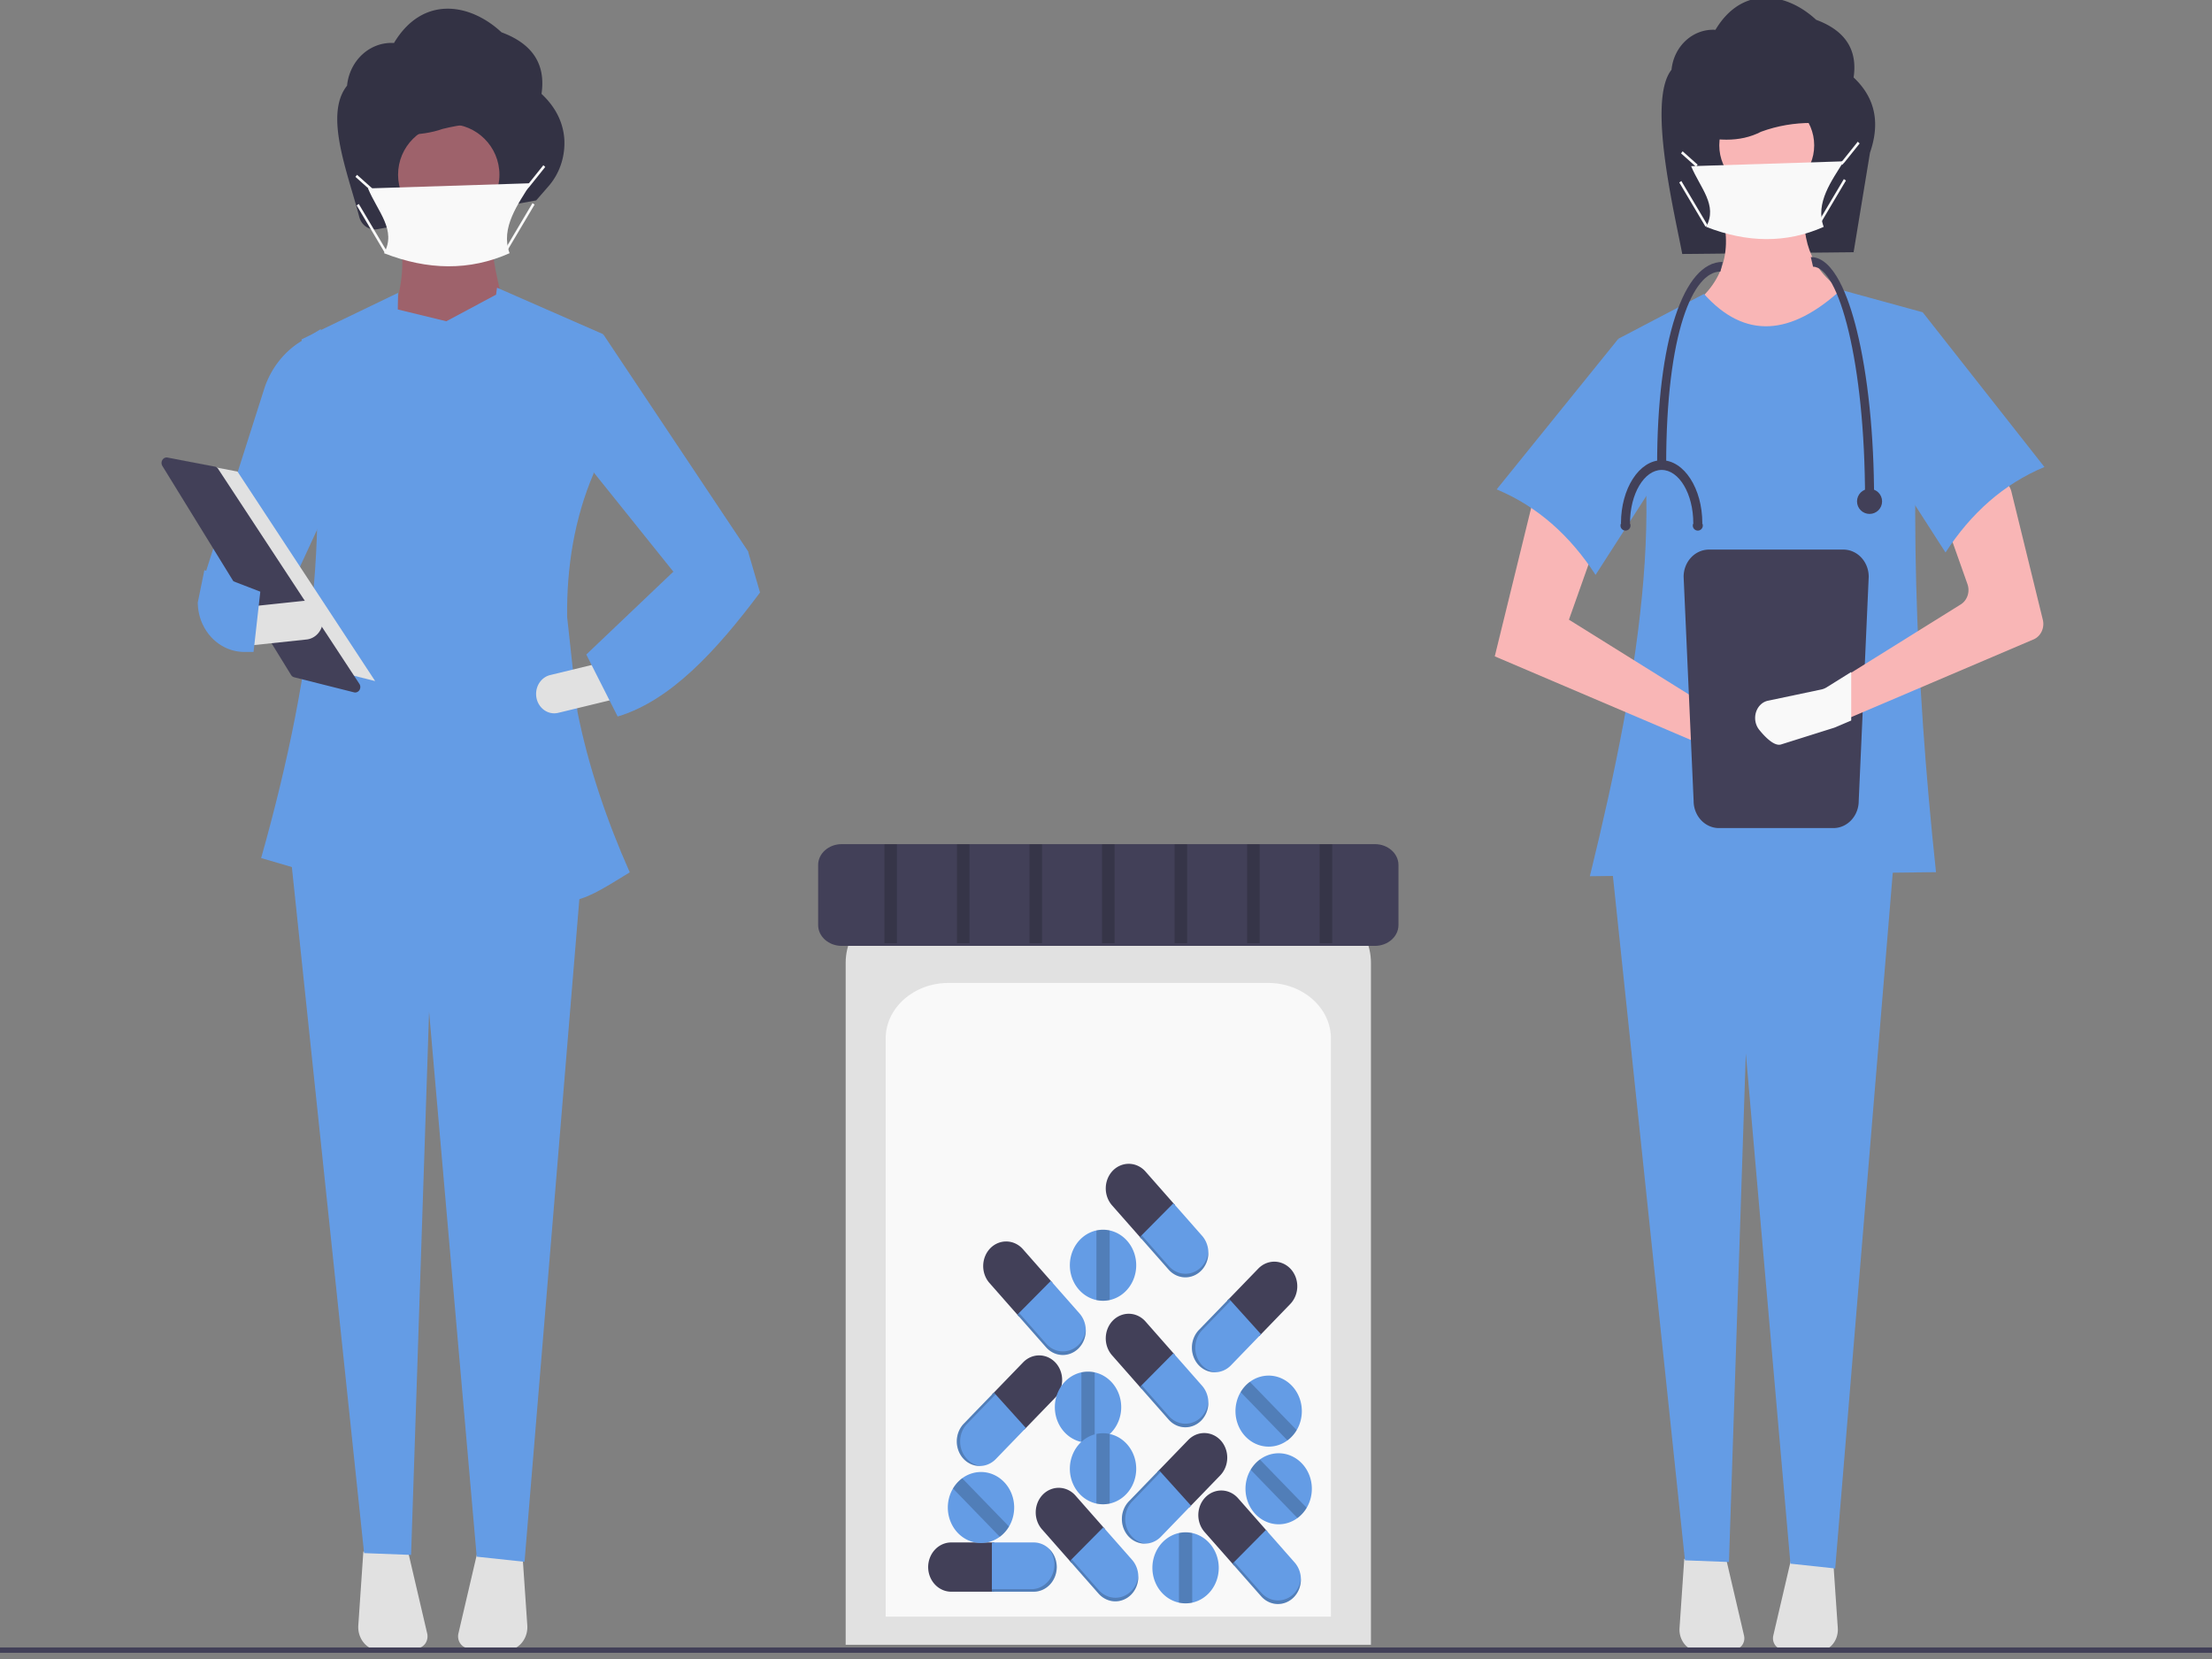 <svg width="320" height="240" xmlns="http://www.w3.org/2000/svg">
 <rect width="100%" height="100%" fill="#808080" stroke="none"/>
 <g id="Layer_1">
  <title>Layer 1</title>
  <g stroke="none" opacity="0.95" id="svg_104">
   <path stroke="none" id="svg_5" fill="#2f2e41" d="m268.152,36.484l-24.788,0.259c-1.165,-6.14 -5.08,-22.252 -1.554,-26.647a6.034,6.459 0 0 1 6.356,-5.78l0,0c3.842,-6.438 10.242,-5.471 14.567,-1.451c4.353,1.608 5.994,4.464 5.42,8.341c3.224,3.021 3.818,6.696 2.371,10.879l-2.371,14.398z"/>
   <path stroke="none" id="svg_6" fill="#ffb9b9" d="m265.766,52.831l-17.884,-2.651l-3.577,-5.596c4.927,-3.499 6.671,-8.386 4.402,-15.021l12.381,-0.295c-0.58,5.909 1.245,10.485 6.328,13.254l-1.651,10.309z"/>
   <path stroke="none" id="svg_7" fill="#e6e6e6" d="m243.654,225.514l-0.684,10.008a2.976,3.186 0 0 0 3.148,3.413l4.802,-0.311a1.518,1.625 0 0 0 1.381,-2.016l-2.665,-11.413l-5.981,0.32z"/>
   <path stroke="none" id="svg_8" fill="#e6e6e6" d="m259.2,225.194l-2.665,11.413a1.518,1.625 0 0 0 1.381,2.016l4.802,0.311a2.976,3.186 0 0 0 3.148,-3.413l-0.684,-10.008l-5.981,-0.32z"/>
   <polygon stroke="none" id="svg_9" fill="#639dea" points="265.491,226.904 259.011,226.208 252.56,152.385 250.121,225.97 243.755,225.726 233.024,123.815 274.02,123.815 265.491,226.904 "/>
   <circle stroke="none" id="svg_10" fill="#ffb9b9" r="6.866" cy="21.021" cx="255.586"/>
   <path stroke="none" id="svg_11" fill="#639dea" d="m280.073,126.171l-50.075,0.589c7.431,-30.285 11.877,-58.418 4.127,-77.758l12.381,-6.48c5.97,6.666 12.619,5.979 19.81,-0.589l11.831,3.24c-2.026,25.362 -1.118,52.525 1.926,80.998z"/>
   <path stroke="none" id="svg_12" fill="#ffb9b9" d="m216.241,94.95l31.091,13.254l6.951,2.189a2.405,2.574 0 0 0 3.011,-1.845l0,0a2.405,2.574 0 0 0 -1.369,-2.983l-7.218,-2.368l-21.736,-13.549l4.54,-12.812l-9.492,-5.449l-5.778,23.563z"/>
   <path stroke="none" id="svg_13" fill="#639dea" d="m216.516,70.798c5.915,2.47 10.62,6.687 14.307,12.371l11.556,-17.967l-8.254,-16.2l-17.609,21.796z"/>
   <path stroke="none" id="svg_14" fill="#2f2e41" d="m269.54,18.873c-5.025,-1.386 -9.966,-1.576 -14.769,0.182c-3.059,1.586 -6.733,1.44 -10.819,0.133l0,-13.224l22.059,0.63l3.529,12.279z"/>
   <path stroke="none" id="svg_15" fill="#3f3d56" d="m247.229,79.507a3.671,3.93 0 0 0 -3.667,3.926l1.447,32.436a3.671,3.93 0 0 0 3.667,3.926l16.549,0a3.671,3.93 0 0 0 3.667,-3.926l1.447,-32.436a3.671,3.93 0 0 0 -3.667,-3.926l-19.444,0z"/>
   <path stroke="none" id="svg_16" fill="#ffb9b9" d="m294.182,92.5l-27.1,11.552l-2.045,0.872c-0.065,0.027 -0.13,0.05 -0.199,0.074l-6.85,2.158c-0.876,0.275 -2.088,-0.988 -2.797,-1.859a2.202,2.357 0 0 1 -0.058,-3.072a2.441,2.613 0 0 1 0.311,-0.322a2.022,2.165 0 0 1 0.905,-0.426l6.843,-1.441a2.293,2.454 0 0 0 0.698,-0.279l3.192,-1.991l16.57,-10.327a2.25,2.409 0 0 0 0.973,-2.936l-3.163,-8.929a2.248,2.406 0 0 1 1.039,-2.975l5.24,-3.006a2.246,2.404 0 0 1 3.235,1.511l4.549,18.548a2.251,2.409 0 0 1 -1.343,2.851z"/>
   <path stroke="none" id="svg_17" fill="#639dea" d="m295.756,67.558c-5.915,2.47 -10.62,6.687 -14.307,12.371l-11.556,-17.967l8.254,-16.789l17.609,22.385z"/>
   <path stroke="none" id="svg_18" fill="#fff" d="m263.826,32.818c-5.416,2.412 -11.096,2.314 -17.008,0c1.72,-3.143 -0.851,-5.605 -2.171,-8.778l22.074,-0.702c-1.688,2.756 -4.179,6.013 -2.895,9.48z"/>
   <polygon stroke="none" id="svg_19" fill="#fff" points="266.487,23.862 266.231,23.588 266.593,23.201 268.754,20.5 269.029,20.752 266.858,23.464 266.487,23.862 "/>
   <rect stroke="none" transform="matrix(0.232 -0.298 0.278 0.248 -107.638 123.272)" id="svg_20" fill="#fff" height="7.81" width="1.001" y="577.679" x="819.965"/>
   <rect stroke="none" id="svg_21" fill="#fff" transform="matrix(0.194 -0.327 0.305 0.208 25.521 349.039)" height="1" width="19.558" y="115.579" x="1042.133"/>
   <rect stroke="none" transform="matrix(0.305 -0.208 0.194 0.327 -37.888 53.342)" id="svg_22" fill="#fff" height="19.558" width="1" y="358.285" x="692.82"/>
   <path stroke="none" id="svg_23" fill="#fff" d="m267.806,97.216l0,7.018l-2.282,0.973c-0.073,0.03 -0.145,0.056 -0.222,0.082l-7.646,2.408c-0.977,0.307 -2.331,-1.103 -3.122,-2.076a2.458,2.631 0 0 1 -0.065,-3.429a2.725,2.917 0 0 1 0.347,-0.359a2.257,2.417 0 0 1 1.01,-0.476l7.638,-1.609a2.559,2.74 0 0 0 0.78,-0.311l3.563,-2.223z"/>
   <path stroke="none" id="svg_24" fill="#3f3d56" d="m271.114,72.184l-1.308,0c0,-19.799 -3.808,-33.597 -7.519,-33.597l-0.327,-1.4c3.328,0 5.45,5.742 6.644,10.56c1.619,6.531 2.51,15.209 2.51,24.437z"/>
   <path stroke="none" id="svg_25" fill="#3f3d56" d="m241.037,67.285l-1.308,0c0,-18.133 3.834,-29.397 9.481,-29.397l-0.327,1.4c-3.905,0 -7.846,8.657 -7.846,27.997z"/>
   <circle stroke="none" id="svg_26" fill="#3f3d56" r="1.813" cy="72.534" cx="270.46"/>
   <path stroke="none" id="svg_27" fill="#3f3d56" d="m235.807,75.684l-1.308,0c0,-5.017 2.64,-9.099 5.884,-9.099l0,1.4c-2.524,0 -4.577,3.454 -4.577,7.699z"/>
   <path stroke="none" id="svg_28" fill="#3f3d56" d="m246.268,75.684l-1.308,0c0,-4.245 -2.053,-7.699 -4.577,-7.699l0,-1.4c3.245,0 5.884,4.082 5.884,9.099z"/>
   <circle stroke="none" id="svg_29" fill="#3f3d56" r="0.725" cy="76.034" cx="245.614"/>
   <circle stroke="none" id="svg_30" fill="#3f3d56" r="0.725" cy="76.034" cx="235.153"/>
   <path stroke="none" id="svg_31" fill="#2f2e41" d="m77.565,28.99l-22.966,4.163a2.325,2.489 0 0 1 -2.631,-1.787c-1.659,-6.411 -5.128,-14.774 -1.76,-18.972a6.443,6.897 0 0 1 6.787,-6.172l0,0c4.103,-6.875 10.936,-5.843 15.555,-1.549c4.648,1.717 6.401,4.767 5.788,8.907c2.008,1.882 3.061,4.001 3.283,6.327a8.536,9.138 0 0 1 -2.335,7.109l-1.72,1.974z"/>
   <path stroke="none" id="svg_32" fill="#9f616a" d="m73.994,48.345l-17.804,-1.121c1.745,-4.287 2.442,-8.415 1.745,-12.332l13.266,0c-0.03,3.008 1.368,8.21 2.793,13.453z"/>
   <path stroke="none" id="svg_33" fill="#e6e6e6" d="m52.564,224.457l-0.73,10.687a3.178,3.402 0 0 0 3.362,3.644l5.128,-0.332a1.621,1.735 0 0 0 1.474,-2.153l-2.846,-12.187l-6.387,0.342z"/>
   <path stroke="none" id="svg_34" fill="#e6e6e6" d="m69.164,224.115l-2.846,12.187a1.621,1.735 0 0 0 1.474,2.153l5.128,0.332a3.178,3.402 0 0 0 3.362,-3.644l-0.73,-10.687l-6.387,-0.342z"/>
   <polygon stroke="none" id="svg_35" fill="#639dea" points="75.882,225.94 68.963,225.197 62.073,146.366 59.47,224.943 52.672,224.682 41.213,115.858 84.99,115.858 75.882,225.94 "/>
   <circle stroke="none" id="svg_36" fill="#9f616a" r="7.332" cy="25.275" cx="64.919"/>
   <path stroke="none" id="svg_37" fill="#2f2e41" d="m79.82,18.514c-5.366,-1 -10.642,-1.138 -15.771,0.131c-3.267,1.145 -7.19,1.039 -11.553,0.096l0,-9.544l23.555,0.455l3.769,8.863z"/>
   <path stroke="none" id="svg_38" fill="#fff" d="m73.718,36.631c-5.784,2.575 -11.849,2.471 -18.161,0c1.837,-3.356 -0.909,-5.985 -2.318,-9.373l23.571,-0.75c-1.803,2.943 -4.462,6.421 -3.091,10.123z"/>
   <rect stroke="none" transform="matrix(0.232 -0.298 0.278 0.248 -21.077 8.511)" id="svg_39" fill="#fff" height="8.34" width="1.001" y="182.112" x="94.256"/>
   <rect stroke="none" id="svg_40" fill="#fff" transform="matrix(0.194 -0.327 0.305 0.208 -65.275 179.113)" height="1" width="20.885" y="124.832" x="516.396"/>
   <rect stroke="none" id="svg_41" fill="#fff" transform="matrix(0.305 -0.208 0.194 0.327 -83.951 96.428)" height="20.885" width="1" y="56.01" x="408.798"/>
   <path stroke="none" id="svg_42" fill="#639dea" d="m39.783,89.827l-10.124,-6.727l8.634,-27.069a11.929,12.77 0 0 1 5.214,-6.63l2.908,-1.803l0.253,27.308l-6.886,14.921z"/>
   <path stroke="none" id="svg_43" fill="#639dea" d="m83.542,102.974l-1.498,-13.733c-0.08,-7.249 1.072,-14.257 3.819,-20.715l1.396,-20.18l-15.36,-6.727c-0.047,0.335 -0.087,0.67 -0.132,1.005l-7.199,3.853l-7.021,-1.708l0.039,-2.403l-13.964,6.727c4.618,22.982 2.099,46.848 -5.842,75.038l18.396,5.385l0.153,-9.456l16.395,-1.254c0.169,3.068 0.305,6.081 0.383,9.028c9.251,3.646 9.569,3.586 17.998,-1.635c-3.357,-7.555 -6.014,-15.417 -7.564,-23.226z"/>
   <polygon stroke="none" id="svg_44" fill="#639dea" points="107.158,86.463 97.733,83.1 82.656,64.311 87.26,48.345 108.205,79.737 107.158,86.463 "/>
   <path stroke="none" id="svg_45" fill="#e6e6e6" d="m77.619,101.009a2.622,2.807 0 0 0 3.132,2.115l8.001,-1.94l-1.156,-5.467l-8.001,1.939a2.619,2.803 0 0 0 -1.975,3.353l-0,0z"/>
   <path stroke="none" id="svg_46" fill="#639dea" d="m84.816,94.685l4.538,8.969c7.633,-2.279 14.249,-9.464 20.597,-17.938l-1.745,-5.979l-10.822,2.99l-12.567,11.959z"/>
   <polygon stroke="none" id="svg_47" fill="#e6e6e6" points="25.645,66.551 34.357,68.217 54.271,98.528 43.692,95.863 25.645,66.551 "/>
   <path stroke="none" id="svg_48" fill="#3f3d56" d="m24.1,66.18a0.741,0.793 0 0 0 -0.608,1.229l18.614,30.233a0.739,0.791 0 0 0 0.448,0.335l8.661,2.181a0.74,0.792 0 0 0 0.775,-1.226l-20.437,-31.108a0.735,0.787 0 0 0 -0.475,-0.324l-6.838,-1.307a0.802,0.859 0 0 0 -0.14,-0.014z"/>
   <path stroke="none" id="svg_49" fill="#e6e6e6" d="m35.711,87.797l0.517,5.578l8.163,-0.867a2.618,2.803 0 0 0 -0.517,-5.578l-8.164,0.867z"/>
   <path stroke="none" id="svg_50" fill="#639dea" d="m28.612,87.151a6.734,7.209 0 0 0 6.726,7.161l1.342,0l0.977,-8.718l-8.091,-3.118l-0.954,4.676z"/>
   <polygon stroke="none" id="svg_51" fill="#fff" points="76.164,27.473 75.908,27.199 76.295,26.785 78.604,23.9 78.878,24.152 76.56,27.048 76.164,27.473 "/>
   <rect stroke="none" x="-0.333" id="svg_52" fill="#3f3d56" height="0.775" width="321.333" y="238.331"/>
   <path stroke="none" id="svg_53" fill="#e6e6e6" d="m122.338,237.944l75.991,0l0,-98.671c0,-5.225 -4.807,-9.475 -10.716,-9.475l-54.558,0c-5.909,0 -10.716,4.251 -10.716,9.475l0,98.671z"/>
   <path stroke="none" id="svg_54" fill="#fff" d="m128.128,233.864l64.411,0l0,-83.635c0,-4.429 -4.075,-8.031 -9.083,-8.031l-46.245,0c-5.009,0 -9.083,3.603 -9.083,8.031l0,83.635z"/>
   <path stroke="none" id="svg_55" fill="#3f3d56" d="m121.764,122.118c-1.878,0 -3.406,1.351 -3.406,3.012l0,8.694c0,1.661 1.528,3.012 3.406,3.012l77.139,0c1.878,0 3.406,-1.351 3.406,-3.012l0,-8.694c0,-1.661 -1.528,-3.012 -3.406,-3.012l-77.139,-0z"/>
   <path stroke="none" id="svg_56" fill="#3f3d56" d="m137.601,223.139a3.338,3.573 0 0 0 -3.328,3.563l0,0a3.338,3.573 0 0 0 3.328,3.563l6.229,0l0,-7.125l-6.229,0z"/>
   <path stroke="none" id="svg_57" fill="#639dea" d="m149.548,223.139l-6.059,0l0,7.125l6.059,0a3.338,3.573 0 0 0 3.328,-3.563l0,0a3.338,3.573 0 0 0 -3.328,-3.563z"/>
   <path stroke="none" id="svg_58" opacity="0.2" d="m151.719,224.012a3.309,3.542 0 0 1 0.815,2.325l0,0a3.338,3.573 0 0 1 -3.328,3.563l-5.717,0l0,0.365l6.059,0a3.338,3.573 0 0 0 3.328,-3.563l0,0a3.321,3.555 0 0 0 -1.156,-2.69z"/>
   <path stroke="none" id="svg_59" fill="#3f3d56" d="m165.711,169.478a3.338,3.573 0 0 0 -4.704,-0.149l0,0a3.338,3.573 0 0 0 -0.139,5.036l4.273,4.852l4.843,-4.887l-4.273,-4.852z"/>
   <path stroke="none" id="svg_60" fill="#639dea" d="m173.906,178.784l-4.156,-4.719l-4.843,4.887l4.156,4.719a3.338,3.573 0 0 0 4.704,0.149l0,0a3.338,3.573 0 0 0 0.139,-5.036z"/>
   <path stroke="none" id="svg_61" opacity="0.2" d="m174.802,181.074a3.309,3.542 0 0 1 -1.021,2.229l0,0a3.338,3.573 0 0 1 -4.704,-0.149l-3.922,-4.454l-0.248,0.251l4.156,4.719a3.338,3.573 0 0 0 4.704,0.149l0,0a3.321,3.555 0 0 0 1.035,-2.746z"/>
   <path stroke="none" id="svg_62" fill="#3f3d56" d="m147.98,180.712a3.338,3.573 0 0 0 -4.704,-0.149l0,0a3.338,3.573 0 0 0 -0.139,5.036l4.273,4.852l4.843,-4.887l-4.273,-4.852z"/>
   <path stroke="none" id="svg_63" fill="#639dea" d="m156.174,190.018l-4.156,-4.719l-4.843,4.887l4.156,4.719a3.338,3.573 0 0 0 4.704,0.149l0,0a3.338,3.573 0 0 0 0.139,-5.036z"/>
   <path stroke="none" id="svg_64" opacity="0.2" d="m157.071,192.308a3.309,3.542 0 0 1 -1.021,2.229l0,0a3.338,3.573 0 0 1 -4.704,-0.149l-3.922,-4.454l-0.248,0.251l4.156,4.719a3.338,3.573 0 0 0 4.704,0.149l0,0a3.321,3.555 0 0 0 1.035,-2.746z"/>
   <path stroke="none" id="svg_65" fill="#3f3d56" d="m165.711,191.171a3.338,3.573 0 0 0 -4.704,-0.149l0,0a3.338,3.573 0 0 0 -0.139,5.036l4.273,4.852l4.843,-4.887l-4.273,-4.852z"/>
   <path stroke="none" id="svg_66" fill="#639dea" d="m173.906,200.477l-4.156,-4.719l-4.843,4.887l4.156,4.719a3.338,3.573 0 0 0 4.704,0.149l0,0a3.338,3.573 0 0 0 0.139,-5.036z"/>
   <path stroke="none" id="svg_67" opacity="0.2" d="m174.802,202.767a3.309,3.542 0 0 1 -1.021,2.229l0,0a3.338,3.573 0 0 1 -4.704,-0.149l-3.922,-4.454l-0.248,0.251l4.156,4.719a3.338,3.573 0 0 0 4.704,0.149l0,0a3.321,3.555 0 0 0 1.035,-2.746z"/>
   <path stroke="none" id="svg_68" fill="#3f3d56" d="m176.528,213.432a3.338,3.573 0 0 0 0.082,-5.037l0,0a3.338,3.573 0 0 0 -4.706,-0.087l-4.481,4.633l4.624,5.125l4.481,-4.633z"/>
   <path stroke="none" id="svg_69" fill="#639dea" d="m167.935,222.317l4.358,-4.506l-4.624,-5.125l-4.358,4.506a3.338,3.573 0 0 0 -0.082,5.037l0,0a3.338,3.573 0 0 0 4.706,0.087z"/>
   <path stroke="none" id="svg_70" opacity="0.2" d="m165.807,223.304a3.309,3.542 0 0 1 -2.095,-1.066l0,0a3.338,3.573 0 0 1 0.082,-5.037l4.112,-4.252l-0.237,-0.263l-4.358,4.506a3.338,3.573 0 0 0 -0.082,5.037l0,0a3.321,3.555 0 0 0 2.578,1.075z"/>
   <path stroke="none" id="svg_71" fill="#3f3d56" d="m152.645,202.198a3.338,3.573 0 0 0 0.082,-5.037l0,0a3.338,3.573 0 0 0 -4.706,-0.087l-4.481,4.633l4.624,5.125l4.481,-4.633z"/>
   <path stroke="none" id="svg_72" fill="#639dea" d="m144.052,211.083l4.358,-4.506l-4.624,-5.125l-4.358,4.506a3.338,3.573 0 0 0 -0.082,5.037l0,0a3.338,3.573 0 0 0 4.706,0.087z"/>
   <path stroke="none" id="svg_73" opacity="0.2" d="m141.924,212.07a3.309,3.542 0 0 1 -2.095,-1.066l0,0a3.338,3.573 0 0 1 0.082,-5.037l4.112,-4.252l-0.237,-0.263l-4.358,4.506a3.338,3.573 0 0 0 -0.082,5.037l0,0a3.321,3.555 0 0 0 2.578,1.075z"/>
   <path stroke="none" id="svg_74" fill="#3f3d56" d="m186.66,188.64a3.338,3.573 0 0 0 0.082,-5.037l0,0a3.338,3.573 0 0 0 -4.706,-0.087l-4.481,4.633l4.624,5.125l4.481,-4.633z"/>
   <path stroke="none" id="svg_75" fill="#639dea" d="m178.067,197.525l4.358,-4.506l-4.624,-5.125l-4.358,4.506a3.338,3.573 0 0 0 -0.082,5.037l0,0a3.338,3.573 0 0 0 4.706,0.087z"/>
   <path stroke="none" id="svg_76" opacity="0.2" d="m175.939,198.512a3.309,3.542 0 0 1 -2.095,-1.066l0,0a3.338,3.573 0 0 1 0.082,-5.037l4.112,-4.252l-0.237,-0.263l-4.358,4.506a3.338,3.573 0 0 0 -0.082,5.037l0,0a3.321,3.555 0 0 0 2.578,1.075z"/>
   <path stroke="none" id="svg_77" fill="#3f3d56" d="m179.1,216.738a3.338,3.573 0 0 0 -4.704,-0.149l0,0a3.338,3.573 0 0 0 -0.139,5.036l4.273,4.852l4.843,-4.887l-4.273,-4.852z"/>
   <path stroke="none" id="svg_78" fill="#639dea" d="m187.294,226.043l-4.156,-4.719l-4.843,4.887l4.156,4.719a3.338,3.573 0 0 0 4.704,0.149l0,0a3.338,3.573 0 0 0 0.139,-5.036z"/>
   <path stroke="none" id="svg_79" opacity="0.2" d="m188.191,228.334a3.309,3.542 0 0 1 -1.021,2.229l0,0a3.338,3.573 0 0 1 -4.704,-0.149l-3.922,-4.454l-0.248,0.251l4.156,4.719a3.338,3.573 0 0 0 4.704,0.149l0,0a3.321,3.555 0 0 0 1.035,-2.746z"/>
   <path stroke="none" id="svg_80" fill="#3f3d56" d="m155.579,216.35a3.338,3.573 0 0 0 -4.704,-0.149l0,0a3.338,3.573 0 0 0 -0.139,5.036l4.273,4.852l4.843,-4.887l-4.273,-4.852z"/>
   <path stroke="none" id="svg_81" fill="#639dea" d="m163.773,225.656l-4.156,-4.719l-4.843,4.887l4.156,4.719a3.338,3.573 0 0 0 4.704,0.149l0,0a3.338,3.573 0 0 0 0.139,-5.036z"/>
   <path stroke="none" id="svg_82" opacity="0.2" d="m164.67,227.946a3.309,3.542 0 0 1 -1.021,2.229l0,0a3.338,3.573 0 0 1 -4.704,-0.149l-3.922,-4.454l-0.248,0.251l4.156,4.719a3.338,3.573 0 0 0 4.704,0.149l0,0a3.321,3.555 0 0 0 1.035,-2.746z"/>
   <path stroke="none" id="svg_83" fill="#639dea" d="m162.2,203.569a4.799,5.138 0 0 1 -3.84,5.035a4.847,5.189 0 0 1 -1.92,0a4.801,5.139 0 0 1 0,-10.07a4.848,5.19 0 0 1 1.92,0a4.799,5.138 0 0 1 3.84,5.035z"/>
   <path stroke="none" id="svg_84" opacity="0.2" d="m158.36,198.534l0,10.07a4.847,5.189 0 0 1 -1.92,0l0,-10.07a4.848,5.19 0 0 1 1.92,0z"/>
   <path stroke="none" id="svg_85" fill="#639dea" d="m164.371,183.038a4.799,5.138 0 0 1 -3.84,5.035a4.847,5.189 0 0 1 -1.92,0a4.801,5.139 0 0 1 0,-10.07a4.848,5.19 0 0 1 1.92,0a4.799,5.138 0 0 1 3.84,5.035z"/>
   <path stroke="none" id="svg_86" opacity="0.2" d="m160.531,178.003l0,10.07a4.847,5.189 0 0 1 -1.92,0l0,-10.07a4.848,5.19 0 0 1 1.92,0z"/>
   <path stroke="none" id="svg_87" fill="#639dea" d="m164.371,212.479a4.799,5.138 0 0 1 -3.84,5.035a4.847,5.189 0 0 1 -1.92,0a4.801,5.139 0 0 1 0,-10.07a4.848,5.19 0 0 1 1.92,0a4.799,5.138 0 0 1 3.84,5.035z"/>
   <path stroke="none" id="svg_88" opacity="0.2" d="m160.531,207.444l0,10.07a4.847,5.189 0 0 1 -1.92,0l0,-10.07a4.848,5.19 0 0 1 1.92,0z"/>
   <path stroke="none" id="svg_89" fill="#639dea" d="m176.312,226.812a4.799,5.138 0 0 1 -3.84,5.035a4.847,5.189 0 0 1 -1.92,0a4.801,5.139 0 0 1 0,-10.07a4.848,5.19 0 0 1 1.92,0a4.799,5.138 0 0 1 3.84,5.035z"/>
   <path stroke="none" id="svg_90" opacity="0.2" d="m172.473,221.777l0,10.07a4.847,5.189 0 0 1 -1.92,0l0,-10.07a4.848,5.19 0 0 1 1.92,0z"/>
   <path stroke="none" id="svg_91" fill="#639dea" d="m186.861,200.441a4.799,5.138 0 0 1 0.722,6.454a4.847,5.189 0 0 1 -1.332,1.48a4.801,5.139 0 0 1 -6.773,-6.988a4.848,5.19 0 0 1 1.332,-1.48a4.799,5.138 0 0 1 6.051,0.535z"/>
   <path stroke="none" id="svg_92" opacity="0.2" d="m180.81,199.906l6.773,6.988a4.847,5.189 0 0 1 -1.332,1.48l-6.773,-6.988a4.848,5.19 0 0 1 1.332,-1.48l0,0z"/>
   <path stroke="none" id="svg_93" fill="#639dea" d="m188.309,211.675a4.799,5.138 0 0 1 0.722,6.454a4.847,5.189 0 0 1 -1.332,1.48a4.801,5.139 0 0 1 -6.773,-6.988a4.848,5.19 0 0 1 1.332,-1.48a4.799,5.138 0 0 1 6.051,0.535z"/>
   <path stroke="none" id="svg_94" opacity="0.2" d="m182.258,211.14l6.773,6.988a4.847,5.189 0 0 1 -1.332,1.48l-6.773,-6.988a4.848,5.19 0 0 1 1.332,-1.48l0,0z"/>
   <path stroke="none" id="svg_95" fill="#639dea" d="m145.247,214.387a4.799,5.138 0 0 1 0.722,6.454a4.847,5.189 0 0 1 -1.332,1.48a4.801,5.139 0 0 1 -6.773,-6.988a4.848,5.19 0 0 1 1.332,-1.48a4.799,5.138 0 0 1 6.051,0.535z"/>
   <path stroke="none" id="svg_96" opacity="0.2" d="m139.196,213.852l6.773,6.988a4.847,5.189 0 0 1 -1.332,1.48l-6.773,-6.988a4.848,5.19 0 0 1 1.332,-1.48l0,0z"/>
   <rect stroke="none" id="svg_97" opacity="0.2" height="14.333" width="1.809" y="122.119" x="127.947"/>
   <rect stroke="none" id="svg_98" opacity="0.2" height="14.333" width="1.809" y="122.119" x="138.441"/>
   <rect stroke="none" id="svg_99" opacity="0.2" height="14.333" width="1.809" y="122.119" x="148.935"/>
   <rect stroke="none" id="svg_100" opacity="0.2" height="14.333" width="1.809" y="122.119" x="159.429"/>
   <rect stroke="none" id="svg_101" opacity="0.2" height="14.333" width="1.809" y="122.119" x="169.923"/>
   <rect stroke="none" id="svg_102" opacity="0.2" height="14.333" width="1.809" y="122.119" x="180.417"/>
   <rect stroke="none" id="svg_103" opacity="0.2" height="14.333" width="1.809" y="122.119" x="190.911"/>
  </g>
 </g>

</svg>
